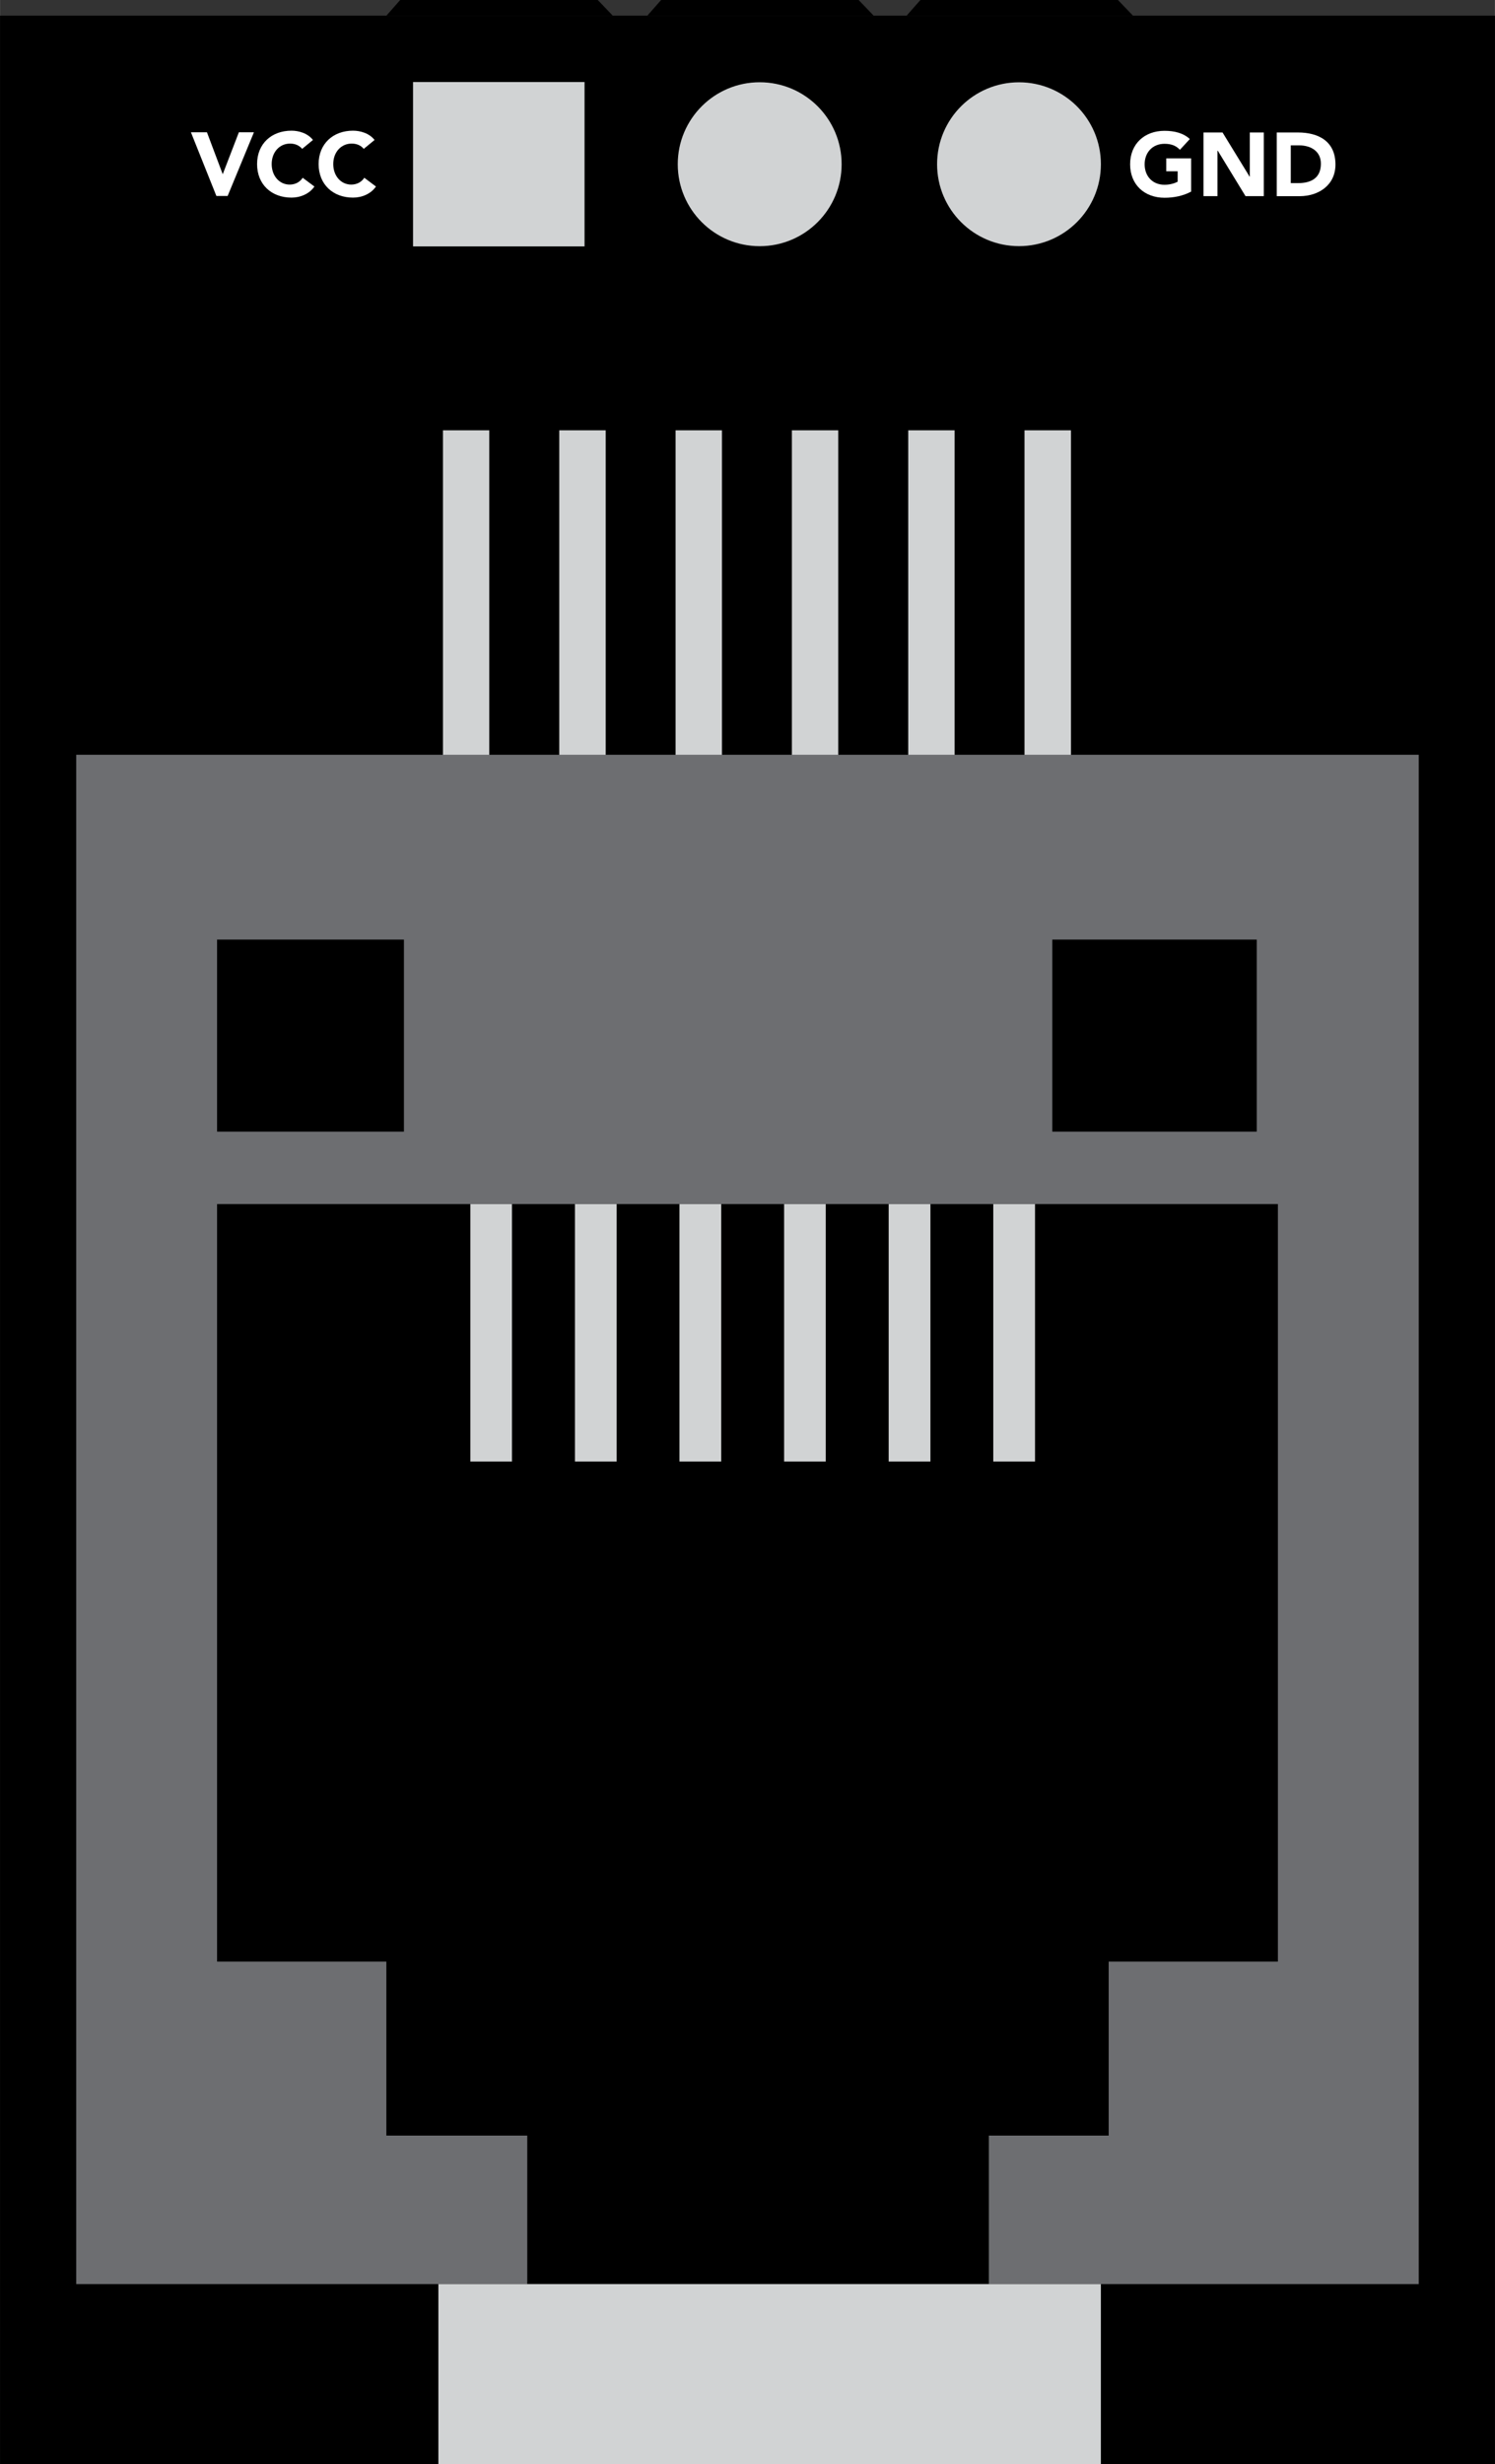 <?xml version='1.0' encoding='utf-8'?>
<!DOCTYPE svg>
<!-- Generator: Adobe Illustrator 15.0.0, SVG Export Plug-In . SVG Version: 6.00 Build 0)  -->
<svg xmlns="http://www.w3.org/2000/svg" width="0.579in" x="0px" version="1.1" y="0px" gorn="0"  height="0.954in" viewBox="0 0 41.688 68.692" xmlns:xml="http://www.w3.org/XML/1998/namespace" id="Layer_1" enable-background="new 0 0 41.688 68.692" xml:space="preserve">
    <rect x="0" y="0" width="41.688" height="68.692" fill="#333333" stroke="none"/>
    <desc >
        <referenceFile >rj-11.svg</referenceFile>
    </desc>
    <g >
        <rect width="41.688" y="0.437"  height="68.255"/>
        <g >
            <g >
                <path fill="#FFFFFF"  d="M33.215,5.342c-0.229,0.121-0.483,0.171-0.742,0.171c-0.557,0-0.959-0.363-0.959-0.933s0.402-0.933,0.959-0.933c0.28,0,0.526,0.063,0.706,0.229l-0.276,0.3c-0.105-0.11-0.232-0.167-0.43-0.167c-0.334,0-0.554,0.241-0.554,0.571c0,0.333,0.22,0.571,0.554,0.571c0.17,0,0.295-0.048,0.367-0.085V4.775h-0.318v-0.36h0.693V5.342z"/>
                <path fill="#FFFFFF"  d="M33.56,3.693h0.531l0.756,1.233h0.005V3.693h0.39v1.775h-0.51l-0.774-1.267h-0.008v1.267h-0.39V3.693z"/>
                <path fill="#FFFFFF"  d="M35.603,3.693h0.587c0.574,0,1.05,0.241,1.05,0.894c0,0.572-0.467,0.882-0.999,0.882h-0.638V3.693z M35.993,5.105h0.204c0.362,0,0.637-0.139,0.637-0.542c0-0.347-0.279-0.511-0.609-0.511h-0.231V5.105z"/>
            </g>
            <g >
                <path fill="#FFFFFF"  d="M5.323,3.688h0.447l0.438,1.164h0.004L6.66,3.688h0.42L6.347,5.463H6.033L5.323,3.688z"/>
                <path fill="#FFFFFF"  d="M8.425,4.15C8.346,4.056,8.232,4.003,8.088,4.003c-0.295,0-0.513,0.24-0.513,0.571c0,0.333,0.218,0.572,0.501,0.572c0.156,0,0.285-0.069,0.364-0.19L8.767,5.2C8.621,5.41,8.369,5.509,8.128,5.509c-0.557,0-0.96-0.364-0.96-0.935c0-0.567,0.403-0.931,0.96-0.931c0.196,0,0.447,0.066,0.598,0.259L8.425,4.15z"/>
                <path fill="#FFFFFF"  d="M10.143,4.15C10.064,4.056,9.95,4.003,9.806,4.003c-0.296,0-0.514,0.24-0.514,0.571c0,0.333,0.218,0.572,0.501,0.572c0.157,0,0.286-0.069,0.365-0.19L10.483,5.2c-0.146,0.21-0.396,0.309-0.641,0.309c-0.553,0-0.958-0.364-0.958-0.935c0-0.567,0.405-0.931,0.958-0.931c0.198,0,0.451,0.066,0.602,0.259L10.143,4.15z"/>
            </g>
        </g>
        <g >
            <rect width="1.292" x="12.351" y="11.996" fill="#D1D3D4"  height="10.998"/>
            <rect width="1.294" x="15.595" y="11.996" fill="#D1D3D4"  height="10.998"/>
            <rect width="1.294" x="18.838" y="11.996" fill="#D1D3D4"  height="10.998"/>
            <rect width="1.292" x="22.082" y="11.996" fill="#D1D3D4"  height="10.998"/>
            <rect width="1.294" x="25.326" y="11.996" fill="#D1D3D4"  height="10.998"/>
            <rect width="1.295" x="28.569" y="11.996" fill="#D1D3D4"  height="10.998"/>
        </g>
        <g >
            <g >
                <rect width="37.439" x="2.124" y="21.041" fill="#6D6E71"  height="42.633"/>
                <g >
                    <rect width="5.211" x="6.052" y="26.193"  height="5.354"/>
                    <rect width="5.701" x="29.344" y="26.193"  height="5.354"/>
                    <polygon points="6.052,33.566 6.052,54.684 10.773,54.684 10.773,59.534 14.702,59.534 14.702,63.674 27.574,63.674 27.574,59.534 30.916,59.534 30.916,54.684 35.635,54.684 35.635,33.566 " />
                </g>
            </g>
            <g >
                <rect width="1.161" x="13.115" y="33.566" fill="#D1D3D4"  height="7.178"/>
                <rect width="1.163" x="16.032" y="33.566" fill="#D1D3D4"  height="7.178"/>
                <rect width="1.164" x="18.947" y="33.566" fill="#D1D3D4"  height="7.178"/>
                <rect width="1.161" x="21.865" y="33.566" fill="#D1D3D4"  height="7.178"/>
                <rect width="1.164" x="24.781" y="33.566" fill="#D1D3D4"  height="7.178"/>
                <rect width="1.164" x="27.698" y="33.566" fill="#D1D3D4"  height="7.178"/>
            </g>
        </g>
        <rect width="18.474" x="12.224" y="63.674" fill="#D1D3D4"  height="5.018"/>
        <g >
            <polygon points="31.594,0.437 31.174,0 25.666,0 25.281,0.437 " />
            <polygon points="24.363,0.437 23.943,0 18.435,0 18.05,0.437 " />
            <polygon points="17.088,0.437 16.668,0 11.159,0 10.774,0.437 " />
        </g>
    </g>
    <rect width="4.783" x="11.517" y="2.287" fill="#D1D3D4" gorn="0.2"  height="4.582" id="PRB"/>
    <circle fill="#D1D3D4" cx="21.184" gorn="0.3"  cy="4.578" id="TX" r="2.285"/>
    <circle fill="#D1D3D4" cx="28.415" gorn="0.4"  cy="4.578" id="GND_1_" r="2.284"/>
</svg>
